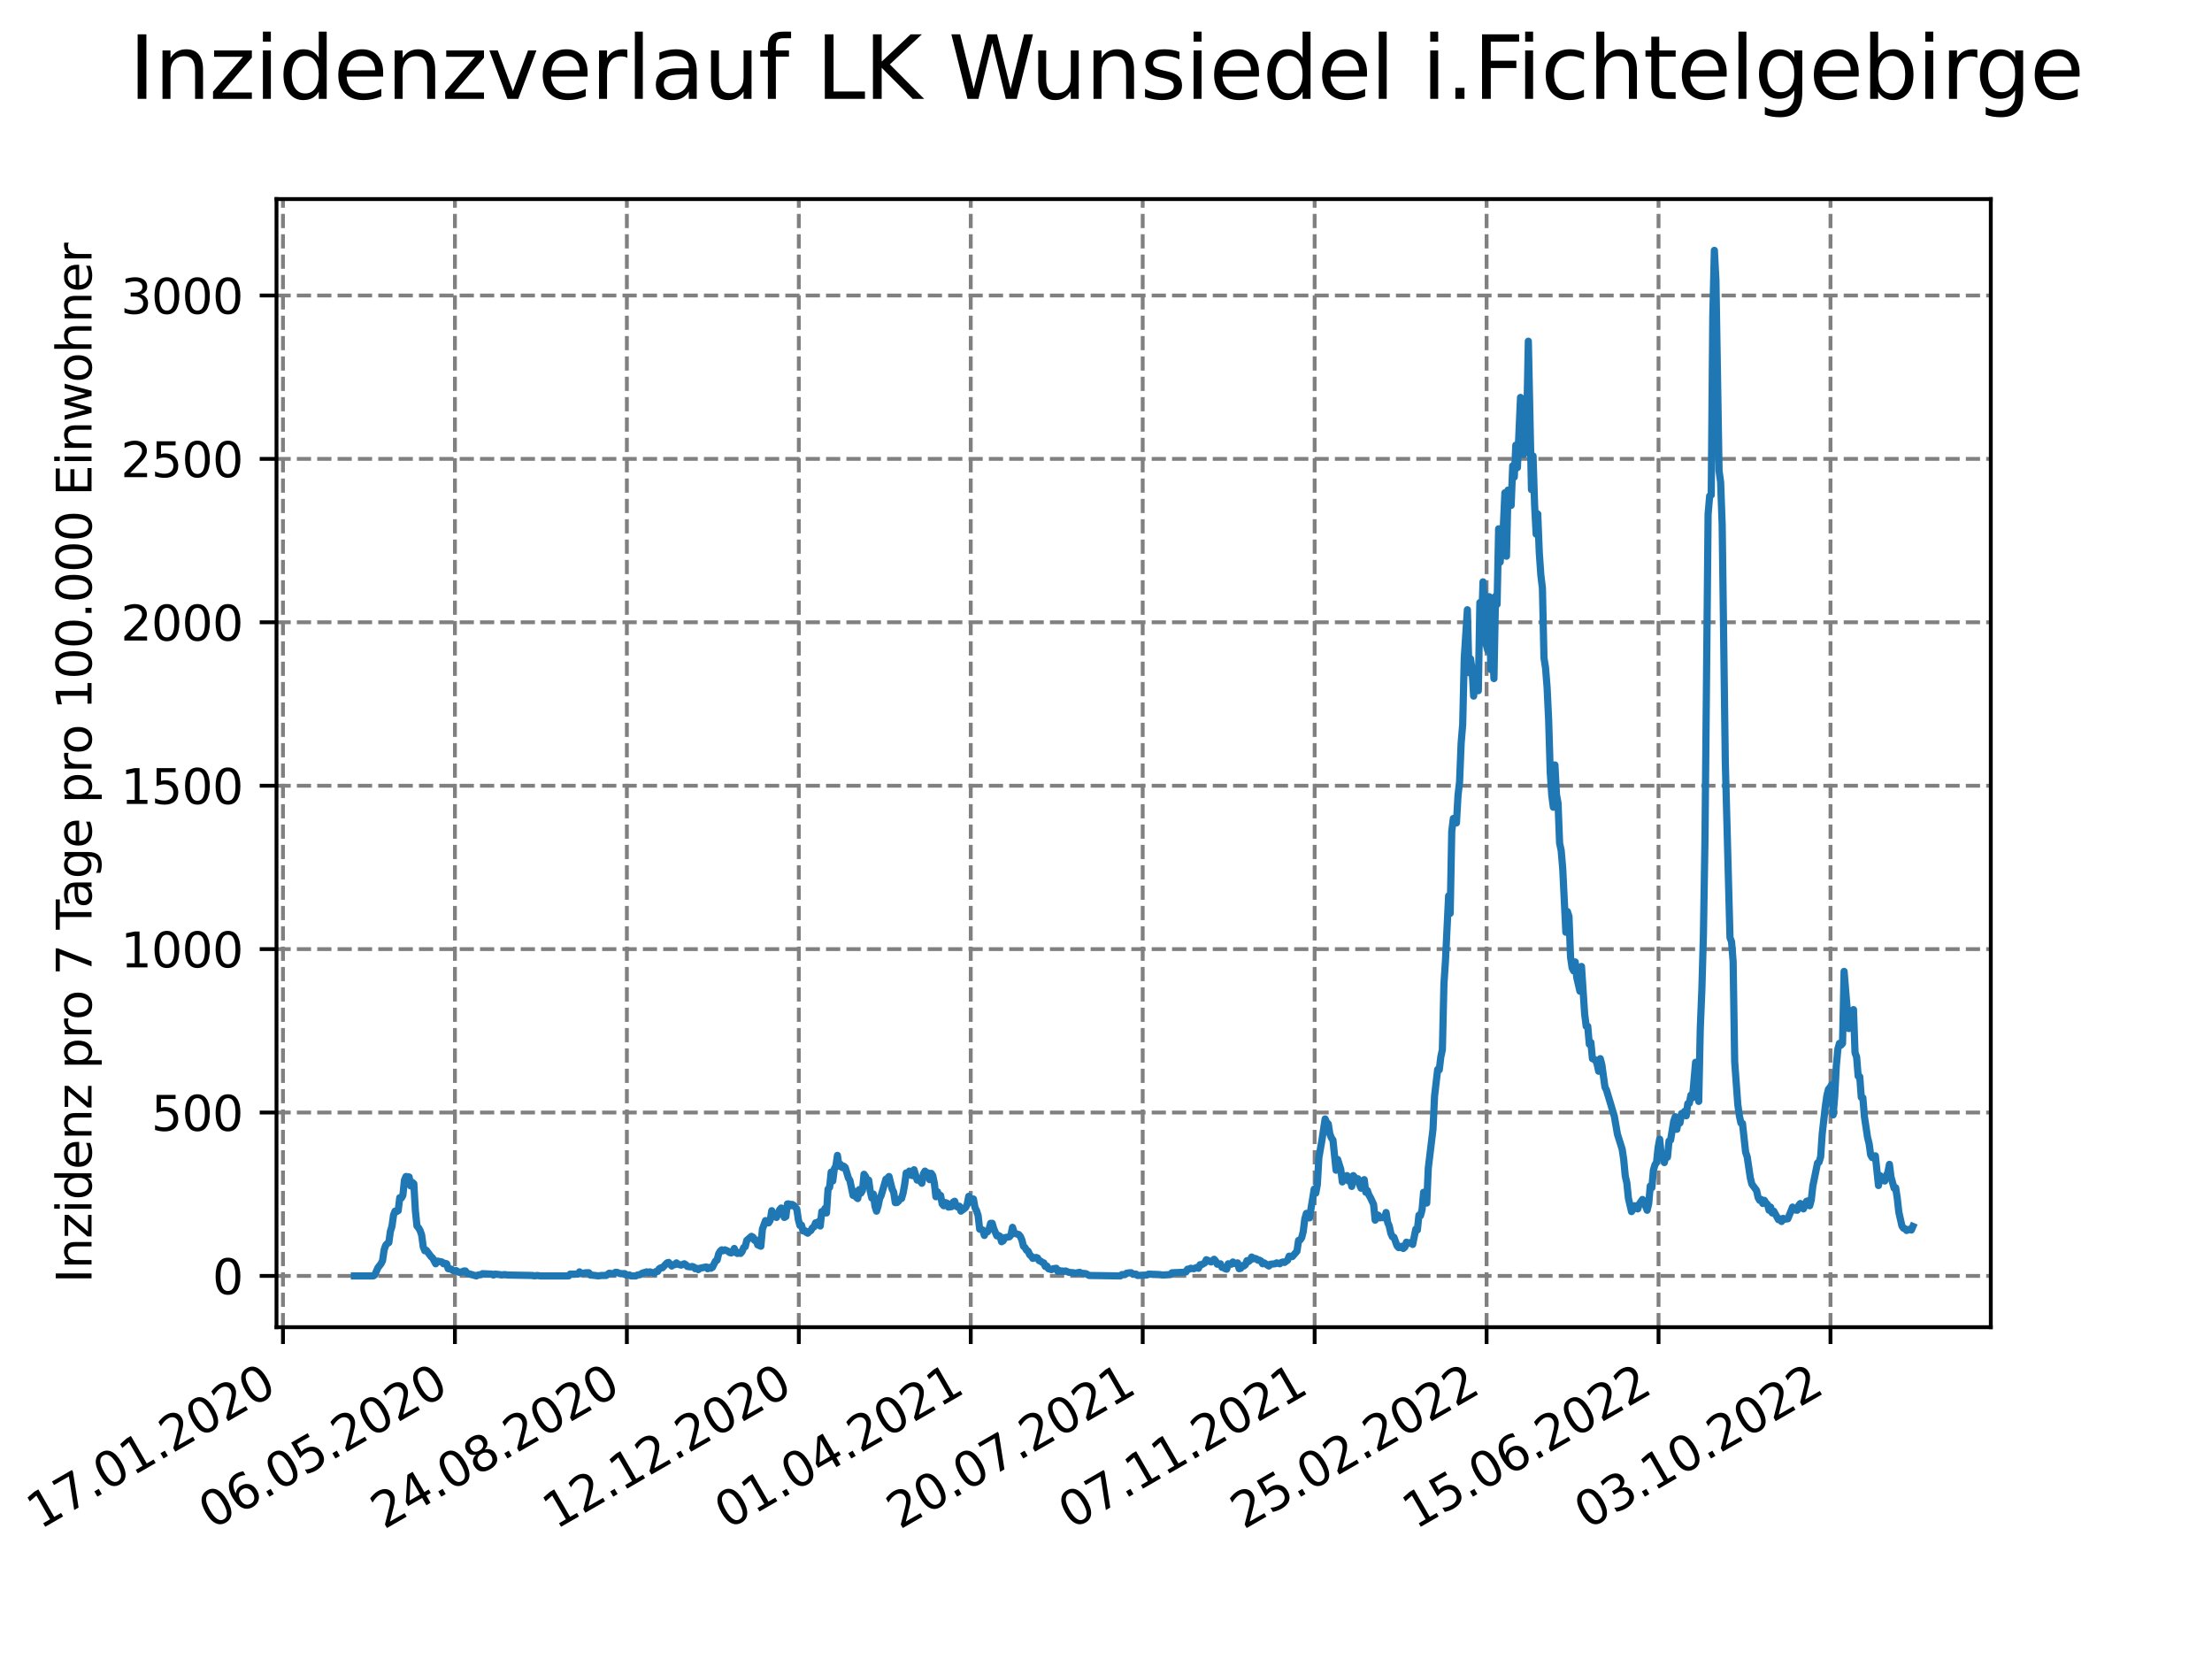 <?xml version="1.0" encoding="utf-8" standalone="no"?>
<!DOCTYPE svg PUBLIC "-//W3C//DTD SVG 1.1//EN"
  "http://www.w3.org/Graphics/SVG/1.1/DTD/svg11.dtd">
<svg xmlns:xlink="http://www.w3.org/1999/xlink" width="460.8pt" height="345.6pt" viewBox="0 0 460.8 345.6" xmlns="http://www.w3.org/2000/svg" version="1.1">
 <defs>
  <style type="text/css">*{stroke-linejoin: round; stroke-linecap: butt}</style>
 </defs>
 <g id="figure_1">
  <g id="patch_1">
   <path d="M 0 345.6 
L 460.8 345.6 
L 460.8 0 
L 0 0 
z
" style="fill: #ffffff"/>
  </g>
  <g id="axes_1">
   <g id="patch_2">
    <path d="M 57.6 276.48 
L 414.72 276.48 
L 414.72 41.472 
L 57.6 41.472 
z
" style="fill: #ffffff"/>
   </g>
   <g id="matplotlib.axis_1">
    <g id="xtick_1">
     <g id="line2d_1">
      <path d="M 58.949 276.48 
L 58.949 41.472 
" clip-path="url(#p3f8649bd7d)" style="fill: none; stroke-dasharray: 2.96,1.28; stroke-dashoffset: 0; stroke: #808080; stroke-width: 0.8"/>
     </g>
     <g id="line2d_2">
      <defs>
       <path id="mce5775a05f" d="M 0 0 
L 0 3.5 
" style="stroke: #000000; stroke-width: 0.8"/>
      </defs>
      <g>
       <use xlink:href="#mce5775a05f" x="58.949" y="276.48" style="stroke: #000000; stroke-width: 0.8"/>
      </g>
     </g>
     <g id="text_1">
      <!-- 17.01.2020 -->
      <g transform="translate(8.323 318.689) rotate(-30) scale(0.1 -0.1)">
       <defs>
        <path id="DejaVuSans-31" d="M 794 531 
L 1825 531 
L 1825 4091 
L 703 3866 
L 703 4441 
L 1819 4666 
L 2450 4666 
L 2450 531 
L 3481 531 
L 3481 0 
L 794 0 
L 794 531 
z
" transform="scale(0.016)"/>
        <path id="DejaVuSans-37" d="M 525 4666 
L 3525 4666 
L 3525 4397 
L 1831 0 
L 1172 0 
L 2766 4134 
L 525 4134 
L 525 4666 
z
" transform="scale(0.016)"/>
        <path id="DejaVuSans-2e" d="M 684 794 
L 1344 794 
L 1344 0 
L 684 0 
L 684 794 
z
" transform="scale(0.016)"/>
        <path id="DejaVuSans-30" d="M 2034 4250 
Q 1547 4250 1301 3770 
Q 1056 3291 1056 2328 
Q 1056 1369 1301 889 
Q 1547 409 2034 409 
Q 2525 409 2770 889 
Q 3016 1369 3016 2328 
Q 3016 3291 2770 3770 
Q 2525 4250 2034 4250 
z
M 2034 4750 
Q 2819 4750 3233 4129 
Q 3647 3509 3647 2328 
Q 3647 1150 3233 529 
Q 2819 -91 2034 -91 
Q 1250 -91 836 529 
Q 422 1150 422 2328 
Q 422 3509 836 4129 
Q 1250 4750 2034 4750 
z
" transform="scale(0.016)"/>
        <path id="DejaVuSans-32" d="M 1228 531 
L 3431 531 
L 3431 0 
L 469 0 
L 469 531 
Q 828 903 1448 1529 
Q 2069 2156 2228 2338 
Q 2531 2678 2651 2914 
Q 2772 3150 2772 3378 
Q 2772 3750 2511 3984 
Q 2250 4219 1831 4219 
Q 1534 4219 1204 4116 
Q 875 4013 500 3803 
L 500 4441 
Q 881 4594 1212 4672 
Q 1544 4750 1819 4750 
Q 2544 4750 2975 4387 
Q 3406 4025 3406 3419 
Q 3406 3131 3298 2873 
Q 3191 2616 2906 2266 
Q 2828 2175 2409 1742 
Q 1991 1309 1228 531 
z
" transform="scale(0.016)"/>
       </defs>
       <use xlink:href="#DejaVuSans-31"/>
       <use xlink:href="#DejaVuSans-37" x="63.623"/>
       <use xlink:href="#DejaVuSans-2e" x="127.246"/>
       <use xlink:href="#DejaVuSans-30" x="159.033"/>
       <use xlink:href="#DejaVuSans-31" x="222.656"/>
       <use xlink:href="#DejaVuSans-2e" x="286.279"/>
       <use xlink:href="#DejaVuSans-32" x="318.066"/>
       <use xlink:href="#DejaVuSans-30" x="381.689"/>
       <use xlink:href="#DejaVuSans-32" x="445.312"/>
       <use xlink:href="#DejaVuSans-30" x="508.936"/>
      </g>
     </g>
    </g>
    <g id="xtick_2">
     <g id="line2d_3">
      <path d="M 94.768 276.48 
L 94.768 41.472 
" clip-path="url(#p3f8649bd7d)" style="fill: none; stroke-dasharray: 2.96,1.28; stroke-dashoffset: 0; stroke: #808080; stroke-width: 0.8"/>
     </g>
     <g id="line2d_4">
      <g>
       <use xlink:href="#mce5775a05f" x="94.768" y="276.48" style="stroke: #000000; stroke-width: 0.8"/>
      </g>
     </g>
     <g id="text_2">
      <!-- 06.05.2020 -->
      <g transform="translate(44.143 318.689) rotate(-30) scale(0.1 -0.1)">
       <defs>
        <path id="DejaVuSans-36" d="M 2113 2584 
Q 1688 2584 1439 2293 
Q 1191 2003 1191 1497 
Q 1191 994 1439 701 
Q 1688 409 2113 409 
Q 2538 409 2786 701 
Q 3034 994 3034 1497 
Q 3034 2003 2786 2293 
Q 2538 2584 2113 2584 
z
M 3366 4563 
L 3366 3988 
Q 3128 4100 2886 4159 
Q 2644 4219 2406 4219 
Q 1781 4219 1451 3797 
Q 1122 3375 1075 2522 
Q 1259 2794 1537 2939 
Q 1816 3084 2150 3084 
Q 2853 3084 3261 2657 
Q 3669 2231 3669 1497 
Q 3669 778 3244 343 
Q 2819 -91 2113 -91 
Q 1303 -91 875 529 
Q 447 1150 447 2328 
Q 447 3434 972 4092 
Q 1497 4750 2381 4750 
Q 2619 4750 2861 4703 
Q 3103 4656 3366 4563 
z
" transform="scale(0.016)"/>
        <path id="DejaVuSans-35" d="M 691 4666 
L 3169 4666 
L 3169 4134 
L 1269 4134 
L 1269 2991 
Q 1406 3038 1543 3061 
Q 1681 3084 1819 3084 
Q 2600 3084 3056 2656 
Q 3513 2228 3513 1497 
Q 3513 744 3044 326 
Q 2575 -91 1722 -91 
Q 1428 -91 1123 -41 
Q 819 9 494 109 
L 494 744 
Q 775 591 1075 516 
Q 1375 441 1709 441 
Q 2250 441 2565 725 
Q 2881 1009 2881 1497 
Q 2881 1984 2565 2268 
Q 2250 2553 1709 2553 
Q 1456 2553 1204 2497 
Q 953 2441 691 2322 
L 691 4666 
z
" transform="scale(0.016)"/>
       </defs>
       <use xlink:href="#DejaVuSans-30"/>
       <use xlink:href="#DejaVuSans-36" x="63.623"/>
       <use xlink:href="#DejaVuSans-2e" x="127.246"/>
       <use xlink:href="#DejaVuSans-30" x="159.033"/>
       <use xlink:href="#DejaVuSans-35" x="222.656"/>
       <use xlink:href="#DejaVuSans-2e" x="286.279"/>
       <use xlink:href="#DejaVuSans-32" x="318.066"/>
       <use xlink:href="#DejaVuSans-30" x="381.689"/>
       <use xlink:href="#DejaVuSans-32" x="445.312"/>
       <use xlink:href="#DejaVuSans-30" x="508.936"/>
      </g>
     </g>
    </g>
    <g id="xtick_3">
     <g id="line2d_5">
      <path d="M 130.588 276.48 
L 130.588 41.472 
" clip-path="url(#p3f8649bd7d)" style="fill: none; stroke-dasharray: 2.96,1.28; stroke-dashoffset: 0; stroke: #808080; stroke-width: 0.8"/>
     </g>
     <g id="line2d_6">
      <g>
       <use xlink:href="#mce5775a05f" x="130.588" y="276.48" style="stroke: #000000; stroke-width: 0.8"/>
      </g>
     </g>
     <g id="text_3">
      <!-- 24.08.2020 -->
      <g transform="translate(79.962 318.689) rotate(-30) scale(0.1 -0.1)">
       <defs>
        <path id="DejaVuSans-34" d="M 2419 4116 
L 825 1625 
L 2419 1625 
L 2419 4116 
z
M 2253 4666 
L 3047 4666 
L 3047 1625 
L 3713 1625 
L 3713 1100 
L 3047 1100 
L 3047 0 
L 2419 0 
L 2419 1100 
L 313 1100 
L 313 1709 
L 2253 4666 
z
" transform="scale(0.016)"/>
        <path id="DejaVuSans-38" d="M 2034 2216 
Q 1584 2216 1326 1975 
Q 1069 1734 1069 1313 
Q 1069 891 1326 650 
Q 1584 409 2034 409 
Q 2484 409 2743 651 
Q 3003 894 3003 1313 
Q 3003 1734 2745 1975 
Q 2488 2216 2034 2216 
z
M 1403 2484 
Q 997 2584 770 2862 
Q 544 3141 544 3541 
Q 544 4100 942 4425 
Q 1341 4750 2034 4750 
Q 2731 4750 3128 4425 
Q 3525 4100 3525 3541 
Q 3525 3141 3298 2862 
Q 3072 2584 2669 2484 
Q 3125 2378 3379 2068 
Q 3634 1759 3634 1313 
Q 3634 634 3220 271 
Q 2806 -91 2034 -91 
Q 1263 -91 848 271 
Q 434 634 434 1313 
Q 434 1759 690 2068 
Q 947 2378 1403 2484 
z
M 1172 3481 
Q 1172 3119 1398 2916 
Q 1625 2713 2034 2713 
Q 2441 2713 2670 2916 
Q 2900 3119 2900 3481 
Q 2900 3844 2670 4047 
Q 2441 4250 2034 4250 
Q 1625 4250 1398 4047 
Q 1172 3844 1172 3481 
z
" transform="scale(0.016)"/>
       </defs>
       <use xlink:href="#DejaVuSans-32"/>
       <use xlink:href="#DejaVuSans-34" x="63.623"/>
       <use xlink:href="#DejaVuSans-2e" x="127.246"/>
       <use xlink:href="#DejaVuSans-30" x="159.033"/>
       <use xlink:href="#DejaVuSans-38" x="222.656"/>
       <use xlink:href="#DejaVuSans-2e" x="286.279"/>
       <use xlink:href="#DejaVuSans-32" x="318.066"/>
       <use xlink:href="#DejaVuSans-30" x="381.689"/>
       <use xlink:href="#DejaVuSans-32" x="445.312"/>
       <use xlink:href="#DejaVuSans-30" x="508.936"/>
      </g>
     </g>
    </g>
    <g id="xtick_4">
     <g id="line2d_7">
      <path d="M 166.407 276.48 
L 166.407 41.472 
" clip-path="url(#p3f8649bd7d)" style="fill: none; stroke-dasharray: 2.96,1.28; stroke-dashoffset: 0; stroke: #808080; stroke-width: 0.8"/>
     </g>
     <g id="line2d_8">
      <g>
       <use xlink:href="#mce5775a05f" x="166.407" y="276.48" style="stroke: #000000; stroke-width: 0.8"/>
      </g>
     </g>
     <g id="text_4">
      <!-- 12.12.2020 -->
      <g transform="translate(115.782 318.689) rotate(-30) scale(0.1 -0.1)">
       <use xlink:href="#DejaVuSans-31"/>
       <use xlink:href="#DejaVuSans-32" x="63.623"/>
       <use xlink:href="#DejaVuSans-2e" x="127.246"/>
       <use xlink:href="#DejaVuSans-31" x="159.033"/>
       <use xlink:href="#DejaVuSans-32" x="222.656"/>
       <use xlink:href="#DejaVuSans-2e" x="286.279"/>
       <use xlink:href="#DejaVuSans-32" x="318.066"/>
       <use xlink:href="#DejaVuSans-30" x="381.689"/>
       <use xlink:href="#DejaVuSans-32" x="445.312"/>
       <use xlink:href="#DejaVuSans-30" x="508.936"/>
      </g>
     </g>
    </g>
    <g id="xtick_5">
     <g id="line2d_9">
      <path d="M 202.226 276.48 
L 202.226 41.472 
" clip-path="url(#p3f8649bd7d)" style="fill: none; stroke-dasharray: 2.96,1.28; stroke-dashoffset: 0; stroke: #808080; stroke-width: 0.8"/>
     </g>
     <g id="line2d_10">
      <g>
       <use xlink:href="#mce5775a05f" x="202.226" y="276.48" style="stroke: #000000; stroke-width: 0.8"/>
      </g>
     </g>
     <g id="text_5">
      <!-- 01.04.2021 -->
      <g transform="translate(151.601 318.689) rotate(-30) scale(0.1 -0.1)">
       <use xlink:href="#DejaVuSans-30"/>
       <use xlink:href="#DejaVuSans-31" x="63.623"/>
       <use xlink:href="#DejaVuSans-2e" x="127.246"/>
       <use xlink:href="#DejaVuSans-30" x="159.033"/>
       <use xlink:href="#DejaVuSans-34" x="222.656"/>
       <use xlink:href="#DejaVuSans-2e" x="286.279"/>
       <use xlink:href="#DejaVuSans-32" x="318.066"/>
       <use xlink:href="#DejaVuSans-30" x="381.689"/>
       <use xlink:href="#DejaVuSans-32" x="445.312"/>
       <use xlink:href="#DejaVuSans-31" x="508.936"/>
      </g>
     </g>
    </g>
    <g id="xtick_6">
     <g id="line2d_11">
      <path d="M 238.046 276.48 
L 238.046 41.472 
" clip-path="url(#p3f8649bd7d)" style="fill: none; stroke-dasharray: 2.96,1.28; stroke-dashoffset: 0; stroke: #808080; stroke-width: 0.8"/>
     </g>
     <g id="line2d_12">
      <g>
       <use xlink:href="#mce5775a05f" x="238.046" y="276.48" style="stroke: #000000; stroke-width: 0.8"/>
      </g>
     </g>
     <g id="text_6">
      <!-- 20.07.2021 -->
      <g transform="translate(187.421 318.689) rotate(-30) scale(0.1 -0.1)">
       <use xlink:href="#DejaVuSans-32"/>
       <use xlink:href="#DejaVuSans-30" x="63.623"/>
       <use xlink:href="#DejaVuSans-2e" x="127.246"/>
       <use xlink:href="#DejaVuSans-30" x="159.033"/>
       <use xlink:href="#DejaVuSans-37" x="222.656"/>
       <use xlink:href="#DejaVuSans-2e" x="286.279"/>
       <use xlink:href="#DejaVuSans-32" x="318.066"/>
       <use xlink:href="#DejaVuSans-30" x="381.689"/>
       <use xlink:href="#DejaVuSans-32" x="445.312"/>
       <use xlink:href="#DejaVuSans-31" x="508.936"/>
      </g>
     </g>
    </g>
    <g id="xtick_7">
     <g id="line2d_13">
      <path d="M 273.865 276.48 
L 273.865 41.472 
" clip-path="url(#p3f8649bd7d)" style="fill: none; stroke-dasharray: 2.96,1.28; stroke-dashoffset: 0; stroke: #808080; stroke-width: 0.8"/>
     </g>
     <g id="line2d_14">
      <g>
       <use xlink:href="#mce5775a05f" x="273.865" y="276.48" style="stroke: #000000; stroke-width: 0.8"/>
      </g>
     </g>
     <g id="text_7">
      <!-- 07.11.2021 -->
      <g transform="translate(223.24 318.689) rotate(-30) scale(0.1 -0.1)">
       <use xlink:href="#DejaVuSans-30"/>
       <use xlink:href="#DejaVuSans-37" x="63.623"/>
       <use xlink:href="#DejaVuSans-2e" x="127.246"/>
       <use xlink:href="#DejaVuSans-31" x="159.033"/>
       <use xlink:href="#DejaVuSans-31" x="222.656"/>
       <use xlink:href="#DejaVuSans-2e" x="286.279"/>
       <use xlink:href="#DejaVuSans-32" x="318.066"/>
       <use xlink:href="#DejaVuSans-30" x="381.689"/>
       <use xlink:href="#DejaVuSans-32" x="445.312"/>
       <use xlink:href="#DejaVuSans-31" x="508.936"/>
      </g>
     </g>
    </g>
    <g id="xtick_8">
     <g id="line2d_15">
      <path d="M 309.685 276.48 
L 309.685 41.472 
" clip-path="url(#p3f8649bd7d)" style="fill: none; stroke-dasharray: 2.96,1.28; stroke-dashoffset: 0; stroke: #808080; stroke-width: 0.8"/>
     </g>
     <g id="line2d_16">
      <g>
       <use xlink:href="#mce5775a05f" x="309.685" y="276.48" style="stroke: #000000; stroke-width: 0.8"/>
      </g>
     </g>
     <g id="text_8">
      <!-- 25.02.2022 -->
      <g transform="translate(259.06 318.689) rotate(-30) scale(0.1 -0.1)">
       <use xlink:href="#DejaVuSans-32"/>
       <use xlink:href="#DejaVuSans-35" x="63.623"/>
       <use xlink:href="#DejaVuSans-2e" x="127.246"/>
       <use xlink:href="#DejaVuSans-30" x="159.033"/>
       <use xlink:href="#DejaVuSans-32" x="222.656"/>
       <use xlink:href="#DejaVuSans-2e" x="286.279"/>
       <use xlink:href="#DejaVuSans-32" x="318.066"/>
       <use xlink:href="#DejaVuSans-30" x="381.689"/>
       <use xlink:href="#DejaVuSans-32" x="445.312"/>
       <use xlink:href="#DejaVuSans-32" x="508.936"/>
      </g>
     </g>
    </g>
    <g id="xtick_9">
     <g id="line2d_17">
      <path d="M 345.504 276.48 
L 345.504 41.472 
" clip-path="url(#p3f8649bd7d)" style="fill: none; stroke-dasharray: 2.96,1.28; stroke-dashoffset: 0; stroke: #808080; stroke-width: 0.8"/>
     </g>
     <g id="line2d_18">
      <g>
       <use xlink:href="#mce5775a05f" x="345.504" y="276.48" style="stroke: #000000; stroke-width: 0.8"/>
      </g>
     </g>
     <g id="text_9">
      <!-- 15.06.2022 -->
      <g transform="translate(294.879 318.689) rotate(-30) scale(0.1 -0.1)">
       <use xlink:href="#DejaVuSans-31"/>
       <use xlink:href="#DejaVuSans-35" x="63.623"/>
       <use xlink:href="#DejaVuSans-2e" x="127.246"/>
       <use xlink:href="#DejaVuSans-30" x="159.033"/>
       <use xlink:href="#DejaVuSans-36" x="222.656"/>
       <use xlink:href="#DejaVuSans-2e" x="286.279"/>
       <use xlink:href="#DejaVuSans-32" x="318.066"/>
       <use xlink:href="#DejaVuSans-30" x="381.689"/>
       <use xlink:href="#DejaVuSans-32" x="445.312"/>
       <use xlink:href="#DejaVuSans-32" x="508.936"/>
      </g>
     </g>
    </g>
    <g id="xtick_10">
     <g id="line2d_19">
      <path d="M 381.324 276.48 
L 381.324 41.472 
" clip-path="url(#p3f8649bd7d)" style="fill: none; stroke-dasharray: 2.96,1.28; stroke-dashoffset: 0; stroke: #808080; stroke-width: 0.8"/>
     </g>
     <g id="line2d_20">
      <g>
       <use xlink:href="#mce5775a05f" x="381.324" y="276.48" style="stroke: #000000; stroke-width: 0.8"/>
      </g>
     </g>
     <g id="text_10">
      <!-- 03.10.2022 -->
      <g transform="translate(330.699 318.689) rotate(-30) scale(0.1 -0.1)">
       <defs>
        <path id="DejaVuSans-33" d="M 2597 2516 
Q 3050 2419 3304 2112 
Q 3559 1806 3559 1356 
Q 3559 666 3084 287 
Q 2609 -91 1734 -91 
Q 1441 -91 1130 -33 
Q 819 25 488 141 
L 488 750 
Q 750 597 1062 519 
Q 1375 441 1716 441 
Q 2309 441 2620 675 
Q 2931 909 2931 1356 
Q 2931 1769 2642 2001 
Q 2353 2234 1838 2234 
L 1294 2234 
L 1294 2753 
L 1863 2753 
Q 2328 2753 2575 2939 
Q 2822 3125 2822 3475 
Q 2822 3834 2567 4026 
Q 2313 4219 1838 4219 
Q 1578 4219 1281 4162 
Q 984 4106 628 3988 
L 628 4550 
Q 988 4650 1302 4700 
Q 1616 4750 1894 4750 
Q 2613 4750 3031 4423 
Q 3450 4097 3450 3541 
Q 3450 3153 3228 2886 
Q 3006 2619 2597 2516 
z
" transform="scale(0.016)"/>
       </defs>
       <use xlink:href="#DejaVuSans-30"/>
       <use xlink:href="#DejaVuSans-33" x="63.623"/>
       <use xlink:href="#DejaVuSans-2e" x="127.246"/>
       <use xlink:href="#DejaVuSans-31" x="159.033"/>
       <use xlink:href="#DejaVuSans-30" x="222.656"/>
       <use xlink:href="#DejaVuSans-2e" x="286.279"/>
       <use xlink:href="#DejaVuSans-32" x="318.066"/>
       <use xlink:href="#DejaVuSans-30" x="381.689"/>
       <use xlink:href="#DejaVuSans-32" x="445.312"/>
       <use xlink:href="#DejaVuSans-32" x="508.936"/>
      </g>
     </g>
    </g>
   </g>
   <g id="matplotlib.axis_2">
    <g id="ytick_1">
     <g id="line2d_21">
      <path d="M 57.6 265.798 
L 414.72 265.798 
" clip-path="url(#p3f8649bd7d)" style="fill: none; stroke-dasharray: 2.96,1.28; stroke-dashoffset: 0; stroke: #808080; stroke-width: 0.8"/>
     </g>
     <g id="line2d_22">
      <defs>
       <path id="m41c6b252a5" d="M 0 0 
L -3.5 0 
" style="stroke: #000000; stroke-width: 0.8"/>
      </defs>
      <g>
       <use xlink:href="#m41c6b252a5" x="57.6" y="265.798" style="stroke: #000000; stroke-width: 0.8"/>
      </g>
     </g>
     <g id="text_11">
      <!-- 0 -->
      <g transform="translate(44.237 269.597) scale(0.1 -0.1)">
       <use xlink:href="#DejaVuSans-30"/>
      </g>
     </g>
    </g>
    <g id="ytick_2">
     <g id="line2d_23">
      <path d="M 57.6 231.758 
L 414.72 231.758 
" clip-path="url(#p3f8649bd7d)" style="fill: none; stroke-dasharray: 2.96,1.28; stroke-dashoffset: 0; stroke: #808080; stroke-width: 0.8"/>
     </g>
     <g id="line2d_24">
      <g>
       <use xlink:href="#m41c6b252a5" x="57.6" y="231.758" style="stroke: #000000; stroke-width: 0.8"/>
      </g>
     </g>
     <g id="text_12">
      <!-- 500 -->
      <g transform="translate(31.512 235.557) scale(0.1 -0.1)">
       <use xlink:href="#DejaVuSans-35"/>
       <use xlink:href="#DejaVuSans-30" x="63.623"/>
       <use xlink:href="#DejaVuSans-30" x="127.246"/>
      </g>
     </g>
    </g>
    <g id="ytick_3">
     <g id="line2d_25">
      <path d="M 57.6 197.718 
L 414.72 197.718 
" clip-path="url(#p3f8649bd7d)" style="fill: none; stroke-dasharray: 2.96,1.28; stroke-dashoffset: 0; stroke: #808080; stroke-width: 0.8"/>
     </g>
     <g id="line2d_26">
      <g>
       <use xlink:href="#m41c6b252a5" x="57.6" y="197.718" style="stroke: #000000; stroke-width: 0.8"/>
      </g>
     </g>
     <g id="text_13">
      <!-- 1000 -->
      <g transform="translate(25.15 201.517) scale(0.1 -0.1)">
       <use xlink:href="#DejaVuSans-31"/>
       <use xlink:href="#DejaVuSans-30" x="63.623"/>
       <use xlink:href="#DejaVuSans-30" x="127.246"/>
       <use xlink:href="#DejaVuSans-30" x="190.869"/>
      </g>
     </g>
    </g>
    <g id="ytick_4">
     <g id="line2d_27">
      <path d="M 57.6 163.678 
L 414.72 163.678 
" clip-path="url(#p3f8649bd7d)" style="fill: none; stroke-dasharray: 2.96,1.28; stroke-dashoffset: 0; stroke: #808080; stroke-width: 0.8"/>
     </g>
     <g id="line2d_28">
      <g>
       <use xlink:href="#m41c6b252a5" x="57.6" y="163.678" style="stroke: #000000; stroke-width: 0.8"/>
      </g>
     </g>
     <g id="text_14">
      <!-- 1500 -->
      <g transform="translate(25.15 167.477) scale(0.1 -0.1)">
       <use xlink:href="#DejaVuSans-31"/>
       <use xlink:href="#DejaVuSans-35" x="63.623"/>
       <use xlink:href="#DejaVuSans-30" x="127.246"/>
       <use xlink:href="#DejaVuSans-30" x="190.869"/>
      </g>
     </g>
    </g>
    <g id="ytick_5">
     <g id="line2d_29">
      <path d="M 57.6 129.637 
L 414.72 129.637 
" clip-path="url(#p3f8649bd7d)" style="fill: none; stroke-dasharray: 2.96,1.28; stroke-dashoffset: 0; stroke: #808080; stroke-width: 0.8"/>
     </g>
     <g id="line2d_30">
      <g>
       <use xlink:href="#m41c6b252a5" x="57.6" y="129.637" style="stroke: #000000; stroke-width: 0.8"/>
      </g>
     </g>
     <g id="text_15">
      <!-- 2000 -->
      <g transform="translate(25.15 133.437) scale(0.1 -0.1)">
       <use xlink:href="#DejaVuSans-32"/>
       <use xlink:href="#DejaVuSans-30" x="63.623"/>
       <use xlink:href="#DejaVuSans-30" x="127.246"/>
       <use xlink:href="#DejaVuSans-30" x="190.869"/>
      </g>
     </g>
    </g>
    <g id="ytick_6">
     <g id="line2d_31">
      <path d="M 57.6 95.597 
L 414.72 95.597 
" clip-path="url(#p3f8649bd7d)" style="fill: none; stroke-dasharray: 2.96,1.28; stroke-dashoffset: 0; stroke: #808080; stroke-width: 0.8"/>
     </g>
     <g id="line2d_32">
      <g>
       <use xlink:href="#m41c6b252a5" x="57.6" y="95.597" style="stroke: #000000; stroke-width: 0.8"/>
      </g>
     </g>
     <g id="text_16">
      <!-- 2500 -->
      <g transform="translate(25.15 99.397) scale(0.1 -0.1)">
       <use xlink:href="#DejaVuSans-32"/>
       <use xlink:href="#DejaVuSans-35" x="63.623"/>
       <use xlink:href="#DejaVuSans-30" x="127.246"/>
       <use xlink:href="#DejaVuSans-30" x="190.869"/>
      </g>
     </g>
    </g>
    <g id="ytick_7">
     <g id="line2d_33">
      <path d="M 57.6 61.557 
L 414.72 61.557 
" clip-path="url(#p3f8649bd7d)" style="fill: none; stroke-dasharray: 2.96,1.28; stroke-dashoffset: 0; stroke: #808080; stroke-width: 0.8"/>
     </g>
     <g id="line2d_34">
      <g>
       <use xlink:href="#m41c6b252a5" x="57.6" y="61.557" style="stroke: #000000; stroke-width: 0.8"/>
      </g>
     </g>
     <g id="text_17">
      <!-- 3000 -->
      <g transform="translate(25.15 65.357) scale(0.1 -0.1)">
       <use xlink:href="#DejaVuSans-33"/>
       <use xlink:href="#DejaVuSans-30" x="63.623"/>
       <use xlink:href="#DejaVuSans-30" x="127.246"/>
       <use xlink:href="#DejaVuSans-30" x="190.869"/>
      </g>
     </g>
    </g>
    <g id="text_18">
     <!-- Inzidenz pro 7 Tage pro 100.000 Einwohner -->
     <g transform="translate(19.07 267.301) rotate(-90) scale(0.1 -0.1)">
      <defs>
       <path id="DejaVuSans-49" d="M 628 4666 
L 1259 4666 
L 1259 0 
L 628 0 
L 628 4666 
z
" transform="scale(0.016)"/>
       <path id="DejaVuSans-6e" d="M 3513 2113 
L 3513 0 
L 2938 0 
L 2938 2094 
Q 2938 2591 2744 2837 
Q 2550 3084 2163 3084 
Q 1697 3084 1428 2787 
Q 1159 2491 1159 1978 
L 1159 0 
L 581 0 
L 581 3500 
L 1159 3500 
L 1159 2956 
Q 1366 3272 1645 3428 
Q 1925 3584 2291 3584 
Q 2894 3584 3203 3211 
Q 3513 2838 3513 2113 
z
" transform="scale(0.016)"/>
       <path id="DejaVuSans-7a" d="M 353 3500 
L 3084 3500 
L 3084 2975 
L 922 459 
L 3084 459 
L 3084 0 
L 275 0 
L 275 525 
L 2438 3041 
L 353 3041 
L 353 3500 
z
" transform="scale(0.016)"/>
       <path id="DejaVuSans-69" d="M 603 3500 
L 1178 3500 
L 1178 0 
L 603 0 
L 603 3500 
z
M 603 4863 
L 1178 4863 
L 1178 4134 
L 603 4134 
L 603 4863 
z
" transform="scale(0.016)"/>
       <path id="DejaVuSans-64" d="M 2906 2969 
L 2906 4863 
L 3481 4863 
L 3481 0 
L 2906 0 
L 2906 525 
Q 2725 213 2448 61 
Q 2172 -91 1784 -91 
Q 1150 -91 751 415 
Q 353 922 353 1747 
Q 353 2572 751 3078 
Q 1150 3584 1784 3584 
Q 2172 3584 2448 3432 
Q 2725 3281 2906 2969 
z
M 947 1747 
Q 947 1113 1208 752 
Q 1469 391 1925 391 
Q 2381 391 2643 752 
Q 2906 1113 2906 1747 
Q 2906 2381 2643 2742 
Q 2381 3103 1925 3103 
Q 1469 3103 1208 2742 
Q 947 2381 947 1747 
z
" transform="scale(0.016)"/>
       <path id="DejaVuSans-65" d="M 3597 1894 
L 3597 1613 
L 953 1613 
Q 991 1019 1311 708 
Q 1631 397 2203 397 
Q 2534 397 2845 478 
Q 3156 559 3463 722 
L 3463 178 
Q 3153 47 2828 -22 
Q 2503 -91 2169 -91 
Q 1331 -91 842 396 
Q 353 884 353 1716 
Q 353 2575 817 3079 
Q 1281 3584 2069 3584 
Q 2775 3584 3186 3129 
Q 3597 2675 3597 1894 
z
M 3022 2063 
Q 3016 2534 2758 2815 
Q 2500 3097 2075 3097 
Q 1594 3097 1305 2825 
Q 1016 2553 972 2059 
L 3022 2063 
z
" transform="scale(0.016)"/>
       <path id="DejaVuSans-20" transform="scale(0.016)"/>
       <path id="DejaVuSans-70" d="M 1159 525 
L 1159 -1331 
L 581 -1331 
L 581 3500 
L 1159 3500 
L 1159 2969 
Q 1341 3281 1617 3432 
Q 1894 3584 2278 3584 
Q 2916 3584 3314 3078 
Q 3713 2572 3713 1747 
Q 3713 922 3314 415 
Q 2916 -91 2278 -91 
Q 1894 -91 1617 61 
Q 1341 213 1159 525 
z
M 3116 1747 
Q 3116 2381 2855 2742 
Q 2594 3103 2138 3103 
Q 1681 3103 1420 2742 
Q 1159 2381 1159 1747 
Q 1159 1113 1420 752 
Q 1681 391 2138 391 
Q 2594 391 2855 752 
Q 3116 1113 3116 1747 
z
" transform="scale(0.016)"/>
       <path id="DejaVuSans-72" d="M 2631 2963 
Q 2534 3019 2420 3045 
Q 2306 3072 2169 3072 
Q 1681 3072 1420 2755 
Q 1159 2438 1159 1844 
L 1159 0 
L 581 0 
L 581 3500 
L 1159 3500 
L 1159 2956 
Q 1341 3275 1631 3429 
Q 1922 3584 2338 3584 
Q 2397 3584 2469 3576 
Q 2541 3569 2628 3553 
L 2631 2963 
z
" transform="scale(0.016)"/>
       <path id="DejaVuSans-6f" d="M 1959 3097 
Q 1497 3097 1228 2736 
Q 959 2375 959 1747 
Q 959 1119 1226 758 
Q 1494 397 1959 397 
Q 2419 397 2687 759 
Q 2956 1122 2956 1747 
Q 2956 2369 2687 2733 
Q 2419 3097 1959 3097 
z
M 1959 3584 
Q 2709 3584 3137 3096 
Q 3566 2609 3566 1747 
Q 3566 888 3137 398 
Q 2709 -91 1959 -91 
Q 1206 -91 779 398 
Q 353 888 353 1747 
Q 353 2609 779 3096 
Q 1206 3584 1959 3584 
z
" transform="scale(0.016)"/>
       <path id="DejaVuSans-54" d="M -19 4666 
L 3928 4666 
L 3928 4134 
L 2272 4134 
L 2272 0 
L 1638 0 
L 1638 4134 
L -19 4134 
L -19 4666 
z
" transform="scale(0.016)"/>
       <path id="DejaVuSans-61" d="M 2194 1759 
Q 1497 1759 1228 1600 
Q 959 1441 959 1056 
Q 959 750 1161 570 
Q 1363 391 1709 391 
Q 2188 391 2477 730 
Q 2766 1069 2766 1631 
L 2766 1759 
L 2194 1759 
z
M 3341 1997 
L 3341 0 
L 2766 0 
L 2766 531 
Q 2569 213 2275 61 
Q 1981 -91 1556 -91 
Q 1019 -91 701 211 
Q 384 513 384 1019 
Q 384 1609 779 1909 
Q 1175 2209 1959 2209 
L 2766 2209 
L 2766 2266 
Q 2766 2663 2505 2880 
Q 2244 3097 1772 3097 
Q 1472 3097 1187 3025 
Q 903 2953 641 2809 
L 641 3341 
Q 956 3463 1253 3523 
Q 1550 3584 1831 3584 
Q 2591 3584 2966 3190 
Q 3341 2797 3341 1997 
z
" transform="scale(0.016)"/>
       <path id="DejaVuSans-67" d="M 2906 1791 
Q 2906 2416 2648 2759 
Q 2391 3103 1925 3103 
Q 1463 3103 1205 2759 
Q 947 2416 947 1791 
Q 947 1169 1205 825 
Q 1463 481 1925 481 
Q 2391 481 2648 825 
Q 2906 1169 2906 1791 
z
M 3481 434 
Q 3481 -459 3084 -895 
Q 2688 -1331 1869 -1331 
Q 1566 -1331 1297 -1286 
Q 1028 -1241 775 -1147 
L 775 -588 
Q 1028 -725 1275 -790 
Q 1522 -856 1778 -856 
Q 2344 -856 2625 -561 
Q 2906 -266 2906 331 
L 2906 616 
Q 2728 306 2450 153 
Q 2172 0 1784 0 
Q 1141 0 747 490 
Q 353 981 353 1791 
Q 353 2603 747 3093 
Q 1141 3584 1784 3584 
Q 2172 3584 2450 3431 
Q 2728 3278 2906 2969 
L 2906 3500 
L 3481 3500 
L 3481 434 
z
" transform="scale(0.016)"/>
       <path id="DejaVuSans-45" d="M 628 4666 
L 3578 4666 
L 3578 4134 
L 1259 4134 
L 1259 2753 
L 3481 2753 
L 3481 2222 
L 1259 2222 
L 1259 531 
L 3634 531 
L 3634 0 
L 628 0 
L 628 4666 
z
" transform="scale(0.016)"/>
       <path id="DejaVuSans-77" d="M 269 3500 
L 844 3500 
L 1563 769 
L 2278 3500 
L 2956 3500 
L 3675 769 
L 4391 3500 
L 4966 3500 
L 4050 0 
L 3372 0 
L 2619 2869 
L 1863 0 
L 1184 0 
L 269 3500 
z
" transform="scale(0.016)"/>
       <path id="DejaVuSans-68" d="M 3513 2113 
L 3513 0 
L 2938 0 
L 2938 2094 
Q 2938 2591 2744 2837 
Q 2550 3084 2163 3084 
Q 1697 3084 1428 2787 
Q 1159 2491 1159 1978 
L 1159 0 
L 581 0 
L 581 4863 
L 1159 4863 
L 1159 2956 
Q 1366 3272 1645 3428 
Q 1925 3584 2291 3584 
Q 2894 3584 3203 3211 
Q 3513 2838 3513 2113 
z
" transform="scale(0.016)"/>
      </defs>
      <use xlink:href="#DejaVuSans-49"/>
      <use xlink:href="#DejaVuSans-6e" x="29.492"/>
      <use xlink:href="#DejaVuSans-7a" x="92.871"/>
      <use xlink:href="#DejaVuSans-69" x="145.361"/>
      <use xlink:href="#DejaVuSans-64" x="173.145"/>
      <use xlink:href="#DejaVuSans-65" x="236.621"/>
      <use xlink:href="#DejaVuSans-6e" x="298.145"/>
      <use xlink:href="#DejaVuSans-7a" x="361.523"/>
      <use xlink:href="#DejaVuSans-20" x="414.014"/>
      <use xlink:href="#DejaVuSans-70" x="445.801"/>
      <use xlink:href="#DejaVuSans-72" x="509.277"/>
      <use xlink:href="#DejaVuSans-6f" x="548.141"/>
      <use xlink:href="#DejaVuSans-20" x="609.322"/>
      <use xlink:href="#DejaVuSans-37" x="641.109"/>
      <use xlink:href="#DejaVuSans-20" x="704.732"/>
      <use xlink:href="#DejaVuSans-54" x="736.52"/>
      <use xlink:href="#DejaVuSans-61" x="781.104"/>
      <use xlink:href="#DejaVuSans-67" x="842.383"/>
      <use xlink:href="#DejaVuSans-65" x="905.859"/>
      <use xlink:href="#DejaVuSans-20" x="967.383"/>
      <use xlink:href="#DejaVuSans-70" x="999.17"/>
      <use xlink:href="#DejaVuSans-72" x="1062.646"/>
      <use xlink:href="#DejaVuSans-6f" x="1101.51"/>
      <use xlink:href="#DejaVuSans-20" x="1162.691"/>
      <use xlink:href="#DejaVuSans-31" x="1194.479"/>
      <use xlink:href="#DejaVuSans-30" x="1258.102"/>
      <use xlink:href="#DejaVuSans-30" x="1321.725"/>
      <use xlink:href="#DejaVuSans-2e" x="1385.348"/>
      <use xlink:href="#DejaVuSans-30" x="1417.135"/>
      <use xlink:href="#DejaVuSans-30" x="1480.758"/>
      <use xlink:href="#DejaVuSans-30" x="1544.381"/>
      <use xlink:href="#DejaVuSans-20" x="1608.004"/>
      <use xlink:href="#DejaVuSans-45" x="1639.791"/>
      <use xlink:href="#DejaVuSans-69" x="1702.975"/>
      <use xlink:href="#DejaVuSans-6e" x="1730.758"/>
      <use xlink:href="#DejaVuSans-77" x="1794.137"/>
      <use xlink:href="#DejaVuSans-6f" x="1875.924"/>
      <use xlink:href="#DejaVuSans-68" x="1937.105"/>
      <use xlink:href="#DejaVuSans-6e" x="2000.484"/>
      <use xlink:href="#DejaVuSans-65" x="2063.863"/>
      <use xlink:href="#DejaVuSans-72" x="2125.387"/>
     </g>
    </g>
   </g>
   <g id="line2d_35">
    <path d="M 73.833 265.798 
L 77.74 265.798 
L 78.066 265.61 
L 78.717 264.111 
L 79.368 263.268 
L 79.694 262.612 
L 80.02 260.363 
L 80.345 259.426 
L 80.671 259.051 
L 80.997 258.864 
L 81.322 256.521 
L 81.648 255.49 
L 81.974 253.148 
L 82.299 252.305 
L 82.625 252.398 
L 82.95 252.211 
L 83.276 249.493 
L 83.602 249.587 
L 83.927 249.025 
L 84.253 245.839 
L 84.579 245.089 
L 85.23 245.183 
L 85.555 247.057 
L 85.881 246.308 
L 86.207 246.589 
L 86.532 252.211 
L 86.858 255.397 
L 87.184 255.772 
L 87.509 256.334 
L 87.835 257.271 
L 88.161 259.707 
L 88.486 260.55 
L 88.812 260.457 
L 89.789 261.769 
L 90.114 262.05 
L 90.766 263.268 
L 91.091 262.706 
L 92.068 262.893 
L 92.394 263.268 
L 92.719 263.174 
L 93.045 263.268 
L 93.371 264.299 
L 94.022 264.392 
L 94.348 264.673 
L 94.673 264.767 
L 94.999 264.673 
L 95.65 265.048 
L 95.976 265.048 
L 96.627 264.767 
L 96.953 264.767 
L 97.278 265.236 
L 99.232 265.798 
L 99.558 265.61 
L 100.209 265.517 
L 100.535 265.329 
L 102.488 265.423 
L 102.814 265.61 
L 103.14 265.423 
L 104.116 265.517 
L 104.442 265.61 
L 105.093 265.517 
L 105.745 265.61 
L 110.955 265.704 
L 111.28 265.798 
L 111.932 265.704 
L 112.583 265.798 
L 118.444 265.798 
L 118.77 265.423 
L 120.398 265.423 
L 120.724 264.954 
L 121.049 265.329 
L 122.026 265.142 
L 122.677 265.142 
L 123.003 265.61 
L 123.98 265.704 
L 124.631 265.798 
L 125.282 265.704 
L 126.259 265.704 
L 126.911 265.236 
L 127.562 265.329 
L 127.888 265.329 
L 128.213 265.048 
L 128.539 265.048 
L 129.19 265.329 
L 130.167 265.329 
L 130.493 265.61 
L 131.144 265.61 
L 131.469 265.798 
L 132.446 265.798 
L 132.772 265.61 
L 133.423 265.517 
L 133.749 265.236 
L 134.726 264.954 
L 135.051 265.142 
L 135.377 264.954 
L 136.354 265.236 
L 136.68 264.861 
L 137.005 264.861 
L 137.331 264.299 
L 137.656 264.111 
L 137.982 264.111 
L 138.959 263.08 
L 139.285 262.987 
L 139.936 263.736 
L 140.262 263.455 
L 140.587 263.455 
L 140.913 263.08 
L 141.238 263.362 
L 141.89 263.549 
L 142.541 263.268 
L 142.867 263.455 
L 143.192 263.83 
L 143.843 263.924 
L 144.169 263.83 
L 144.495 263.924 
L 144.82 264.299 
L 145.146 264.205 
L 145.472 264.486 
L 145.797 264.205 
L 147.1 263.924 
L 147.425 264.299 
L 147.751 264.017 
L 148.077 264.205 
L 148.402 264.017 
L 149.054 262.706 
L 149.379 262.518 
L 149.705 261.206 
L 150.03 260.644 
L 150.356 260.363 
L 150.682 260.55 
L 151.007 260.363 
L 151.659 260.644 
L 151.984 260.925 
L 152.31 261.019 
L 152.636 260.832 
L 152.961 260.082 
L 153.287 260.925 
L 153.612 261.113 
L 153.938 260.925 
L 154.264 261.113 
L 154.589 260.738 
L 154.915 259.895 
L 155.241 259.707 
L 155.566 258.395 
L 156.543 257.552 
L 156.869 257.739 
L 157.194 258.395 
L 157.52 258.302 
L 157.846 259.332 
L 158.497 259.613 
L 158.823 256.053 
L 159.474 254.272 
L 159.799 254.741 
L 160.125 254.741 
L 160.451 254.179 
L 160.776 252.211 
L 161.102 253.148 
L 161.428 252.867 
L 161.753 253.616 
L 162.404 252.023 
L 162.73 251.649 
L 163.056 252.398 
L 163.381 253.616 
L 163.707 253.429 
L 164.033 250.805 
L 164.358 250.805 
L 164.684 251.18 
L 165.01 250.899 
L 165.335 251.086 
L 165.986 251.836 
L 166.312 254.085 
L 166.638 255.303 
L 166.963 255.209 
L 167.289 256.427 
L 167.615 256.334 
L 167.94 256.709 
L 168.266 256.896 
L 168.591 256.521 
L 168.917 256.334 
L 169.243 255.772 
L 169.568 255.584 
L 169.894 254.741 
L 170.22 254.928 
L 170.545 254.46 
L 170.871 255.397 
L 171.197 252.398 
L 171.522 252.773 
L 171.848 251.742 
L 172.173 252.679 
L 172.499 247.713 
L 172.825 247.338 
L 173.15 244.152 
L 173.476 246.026 
L 173.802 243.496 
L 174.127 242.934 
L 174.453 240.685 
L 174.778 242.934 
L 175.104 242.559 
L 175.43 243.215 
L 175.755 242.934 
L 176.081 243.215 
L 176.732 245.37 
L 177.058 245.933 
L 177.709 249.025 
L 178.035 248.182 
L 178.36 249.4 
L 178.686 249.681 
L 179.012 247.807 
L 179.337 248.556 
L 179.663 247.994 
L 179.989 244.621 
L 180.314 245.089 
L 180.64 245.839 
L 180.965 245.839 
L 181.291 248.182 
L 181.617 249.587 
L 181.942 248.744 
L 182.268 251.274 
L 182.594 252.305 
L 182.919 251.274 
L 183.245 249.681 
L 183.571 249.025 
L 184.547 245.652 
L 184.873 245.464 
L 185.199 245.089 
L 185.85 247.713 
L 186.176 248.369 
L 186.501 250.524 
L 186.827 250.524 
L 187.152 250.243 
L 187.478 249.775 
L 187.804 249.681 
L 188.129 248.556 
L 188.455 246.776 
L 188.781 244.34 
L 189.106 244.527 
L 189.432 243.965 
L 189.758 244.808 
L 190.083 244.902 
L 190.409 243.684 
L 191.06 245.839 
L 191.386 245.558 
L 192.037 246.495 
L 192.363 244.527 
L 192.688 243.965 
L 193.014 244.34 
L 193.339 244.34 
L 193.665 245.745 
L 193.991 244.433 
L 194.316 244.902 
L 194.642 246.495 
L 194.968 249.306 
L 195.293 248.275 
L 195.619 249.306 
L 195.945 249.025 
L 196.27 250.805 
L 196.596 251.18 
L 196.921 250.524 
L 197.247 250.618 
L 197.573 251.461 
L 198.224 251.368 
L 198.55 250.43 
L 198.875 250.243 
L 199.201 251.274 
L 199.526 251.461 
L 199.852 251.274 
L 200.178 252.305 
L 201.155 251.555 
L 201.48 250.899 
L 201.806 249.212 
L 202.132 250.43 
L 202.457 249.775 
L 202.783 249.775 
L 203.108 251.555 
L 203.434 252.211 
L 203.76 253.242 
L 204.085 256.053 
L 204.737 256.24 
L 205.062 257.365 
L 205.388 256.521 
L 205.713 256.615 
L 206.039 256.053 
L 206.365 254.835 
L 206.69 254.835 
L 207.016 255.959 
L 207.667 257.458 
L 207.993 257.365 
L 208.319 257.552 
L 208.644 258.676 
L 208.97 258.489 
L 209.295 257.833 
L 210.272 257.646 
L 210.598 257.271 
L 210.924 255.678 
L 211.249 256.709 
L 211.575 256.99 
L 212.226 257.177 
L 212.552 257.552 
L 212.877 258.302 
L 213.203 259.613 
L 213.529 259.895 
L 213.854 260.457 
L 214.18 260.644 
L 214.506 261.394 
L 214.831 261.675 
L 215.157 262.143 
L 215.808 261.956 
L 216.134 262.05 
L 216.459 262.612 
L 216.785 262.706 
L 217.111 262.987 
L 217.436 263.08 
L 217.762 263.83 
L 218.087 263.736 
L 218.413 264.299 
L 219.064 264.486 
L 219.39 264.299 
L 220.041 264.205 
L 220.367 264.861 
L 220.693 264.673 
L 221.018 264.861 
L 221.344 264.767 
L 221.669 264.861 
L 221.995 264.767 
L 222.646 265.048 
L 223.623 265.142 
L 223.949 265.236 
L 224.926 265.048 
L 225.251 265.236 
L 226.228 265.329 
L 226.88 265.704 
L 233.392 265.798 
L 233.718 265.517 
L 234.369 265.517 
L 234.695 265.236 
L 235.346 265.142 
L 235.672 265.142 
L 235.997 265.423 
L 236.648 265.423 
L 236.974 265.704 
L 238.928 265.61 
L 239.253 265.423 
L 241.533 265.517 
L 242.184 265.61 
L 243.812 265.517 
L 244.138 265.142 
L 246.417 265.048 
L 247.069 264.954 
L 247.394 264.392 
L 247.72 264.392 
L 248.046 264.205 
L 248.697 264.299 
L 249.348 264.017 
L 249.674 264.205 
L 249.999 263.455 
L 250.325 263.455 
L 250.976 263.08 
L 251.302 262.424 
L 252.279 262.893 
L 252.93 262.331 
L 253.256 262.706 
L 253.581 263.362 
L 254.233 263.268 
L 254.558 264.017 
L 254.884 264.017 
L 255.209 264.299 
L 255.535 264.392 
L 255.861 263.268 
L 256.512 263.362 
L 256.838 262.893 
L 257.163 263.174 
L 257.489 263.268 
L 257.814 263.08 
L 258.14 264.299 
L 258.466 264.205 
L 258.791 263.643 
L 259.117 263.736 
L 259.443 263.455 
L 259.768 262.612 
L 260.094 262.799 
L 260.42 262.518 
L 260.745 261.862 
L 261.071 262.237 
L 261.396 262.143 
L 261.722 262.237 
L 262.048 262.518 
L 262.373 262.518 
L 262.699 262.706 
L 263.025 263.268 
L 263.35 263.08 
L 264.327 263.736 
L 264.653 263.362 
L 265.63 263.268 
L 265.955 263.08 
L 266.607 263.268 
L 266.932 262.987 
L 267.258 262.893 
L 267.583 262.987 
L 268.235 262.518 
L 268.56 261.675 
L 269.212 261.769 
L 269.863 261.019 
L 270.188 260.644 
L 270.514 258.395 
L 270.84 258.302 
L 271.165 257.833 
L 271.491 256.521 
L 271.817 253.897 
L 272.142 252.773 
L 272.468 253.054 
L 272.794 253.71 
L 273.77 247.713 
L 274.096 248.556 
L 274.422 246.776 
L 274.747 241.154 
L 275.399 237.406 
L 276.05 233.095 
L 276.375 233.845 
L 276.701 234.126 
L 277.027 236.188 
L 277.352 237.031 
L 277.678 237.499 
L 278.329 243.778 
L 278.655 241.529 
L 279.306 243.59 
L 279.632 246.214 
L 279.957 245.37 
L 280.283 245.558 
L 280.609 244.902 
L 280.934 246.026 
L 281.26 245.37 
L 281.586 247.151 
L 281.911 244.902 
L 282.237 245.277 
L 282.562 246.12 
L 282.888 245.558 
L 283.214 246.776 
L 283.539 247.526 
L 284.191 245.745 
L 284.516 248.369 
L 284.842 247.994 
L 285.168 248.931 
L 285.493 249.493 
L 286.144 250.899 
L 286.47 254.179 
L 286.796 253.054 
L 287.121 253.148 
L 287.447 253.71 
L 287.773 253.616 
L 288.424 253.71 
L 288.749 252.586 
L 289.075 254.647 
L 289.401 255.397 
L 289.726 256.896 
L 290.052 257.646 
L 290.378 257.739 
L 291.029 259.52 
L 291.355 259.895 
L 291.68 259.895 
L 292.006 259.613 
L 292.331 260.082 
L 292.657 259.801 
L 292.983 258.77 
L 293.308 259.051 
L 293.634 258.864 
L 293.96 258.957 
L 294.285 259.239 
L 294.936 256.053 
L 295.262 256.24 
L 295.588 253.148 
L 295.913 253.242 
L 296.239 252.023 
L 296.565 248.369 
L 296.89 248.369 
L 297.216 250.618 
L 297.542 243.309 
L 298.518 235.251 
L 298.844 228.316 
L 299.495 222.788 
L 299.821 222.882 
L 300.147 220.164 
L 300.472 218.665 
L 300.798 204.984 
L 301.123 200.018 
L 301.775 186.618 
L 302.1 190.273 
L 302.426 173.219 
L 302.752 170.502 
L 303.077 171.439 
L 303.403 171.439 
L 303.729 165.723 
L 304.054 162.912 
L 304.38 154.853 
L 304.705 150.918 
L 305.031 137.143 
L 305.682 127.023 
L 306.008 140.142 
L 306.334 137.237 
L 306.659 139.392 
L 306.985 145.014 
L 307.31 140.516 
L 307.636 143.796 
L 307.962 143.89 
L 308.287 125.524 
L 308.613 131.24 
L 308.939 121.214 
L 309.264 125.711 
L 309.59 134.238 
L 309.916 135.456 
L 310.241 124.306 
L 310.567 139.486 
L 310.892 134.238 
L 311.218 141.36 
L 311.544 124.212 
L 311.869 125.899 
L 312.195 110.157 
L 312.521 117.091 
L 312.846 110.438 
L 313.172 109.782 
L 313.497 102.66 
L 313.823 115.872 
L 314.149 102.098 
L 314.474 104.534 
L 314.8 105.284 
L 315.126 97.038 
L 315.451 99.381 
L 315.777 92.728 
L 316.103 97.413 
L 316.754 82.795 
L 317.079 91.791 
L 317.405 94.696 
L 317.731 87.387 
L 318.056 87.48 
L 318.382 71.082 
L 319.033 102.004 
L 319.359 94.977 
L 319.684 105.19 
L 320.01 111.281 
L 320.336 107.064 
L 320.661 115.123 
L 320.987 119.808 
L 321.313 122.525 
L 321.638 137.049 
L 321.964 139.111 
L 322.29 143.234 
L 322.615 150.074 
L 322.941 160.85 
L 323.266 165.723 
L 323.592 168.159 
L 323.918 159.351 
L 324.243 165.535 
L 324.569 167.316 
L 324.895 175.655 
L 325.22 177.154 
L 325.546 180.996 
L 326.197 194.208 
L 326.523 189.898 
L 326.848 190.929 
L 327.174 199.362 
L 327.5 201.611 
L 327.825 202.267 
L 328.151 200.393 
L 328.477 203.672 
L 329.128 206.484 
L 329.453 201.33 
L 330.105 211.169 
L 330.43 213.792 
L 330.756 213.792 
L 331.082 217.541 
L 331.407 217.166 
L 331.733 220.539 
L 332.384 220.82 
L 332.71 221.664 
L 333.035 223.163 
L 333.361 220.539 
L 333.687 221.757 
L 334.338 226.442 
L 334.664 227.098 
L 336.292 232.533 
L 336.943 236.281 
L 337.92 239.373 
L 338.245 241.529 
L 338.571 244.996 
L 338.897 246.401 
L 339.222 249.587 
L 339.874 252.398 
L 340.199 251.93 
L 340.525 251.18 
L 341.176 251.836 
L 341.502 250.805 
L 342.153 249.868 
L 342.479 250.337 
L 343.13 252.117 
L 343.456 250.712 
L 343.781 247.057 
L 344.107 247.432 
L 344.432 243.778 
L 344.758 242.653 
L 345.084 242.185 
L 345.409 239.092 
L 345.735 237.312 
L 346.061 240.498 
L 346.386 240.498 
L 346.712 242.185 
L 347.038 240.685 
L 347.363 241.06 
L 347.689 237.687 
L 348.014 237.499 
L 348.666 233.564 
L 348.991 232.627 
L 349.317 235.251 
L 349.643 233.376 
L 349.968 233.939 
L 350.294 231.971 
L 350.619 232.065 
L 350.945 231.502 
L 351.271 232.439 
L 351.596 229.909 
L 351.922 229.816 
L 352.248 228.129 
L 352.573 228.691 
L 353.225 221.289 
L 353.876 229.441 
L 354.201 214.167 
L 354.527 206.202 
L 354.853 194.771 
L 355.178 174.718 
L 355.83 107.064 
L 356.155 103.316 
L 356.481 103.129 
L 356.806 65.929 
L 357.132 52.154 
L 357.458 58.339 
L 358.109 98.069 
L 358.435 100.411 
L 358.76 109.313 
L 359.411 158.695 
L 360.388 195.333 
L 360.714 196.176 
L 361.04 200.299 
L 361.365 221.195 
L 362.017 230.097 
L 362.342 232.439 
L 362.668 233.939 
L 362.993 234.032 
L 363.645 240.029 
L 363.97 240.966 
L 364.622 245.37 
L 364.947 246.682 
L 365.924 247.994 
L 366.25 249.493 
L 366.575 250.056 
L 366.901 249.868 
L 367.227 250.712 
L 367.552 250.056 
L 367.878 250.618 
L 368.204 250.899 
L 368.529 252.117 
L 368.855 251.461 
L 369.18 252.679 
L 369.506 252.305 
L 370.483 254.085 
L 370.809 253.897 
L 371.134 254.46 
L 371.46 253.804 
L 371.785 253.991 
L 372.437 253.897 
L 373.088 252.305 
L 373.414 251.461 
L 373.739 252.023 
L 374.391 252.117 
L 374.716 251.086 
L 375.042 250.712 
L 375.693 251.836 
L 376.344 250.243 
L 376.67 250.149 
L 376.996 251.18 
L 377.321 249.962 
L 377.647 247.057 
L 378.624 242.278 
L 378.949 242.091 
L 379.275 240.966 
L 379.601 236.188 
L 380.252 230.472 
L 380.578 228.223 
L 380.903 226.911 
L 381.229 226.536 
L 381.554 225.974 
L 381.88 232.252 
L 382.206 228.316 
L 382.531 222.132 
L 382.857 218.571 
L 383.183 217.353 
L 383.508 217.728 
L 383.834 217.353 
L 384.159 202.361 
L 385.136 214.261 
L 385.462 213.23 
L 385.788 213.324 
L 386.113 210.325 
L 386.439 219.321 
L 386.765 220.164 
L 387.09 224.194 
L 387.416 224.287 
L 387.741 228.598 
L 388.067 228.691 
L 388.393 232.627 
L 389.044 236.937 
L 389.37 238.249 
L 389.695 240.592 
L 390.021 241.154 
L 390.672 240.779 
L 391.323 246.963 
L 391.649 244.902 
L 391.975 245.745 
L 392.626 246.026 
L 392.952 244.902 
L 393.277 244.246 
L 393.603 242.559 
L 393.928 245.183 
L 394.58 247.526 
L 394.905 247.432 
L 395.231 249.587 
L 395.557 252.492 
L 396.208 255.397 
L 396.533 255.865 
L 396.859 255.959 
L 397.185 256.334 
L 397.836 256.053 
L 398.162 256.24 
L 398.487 255.49 
L 398.487 255.49 
" clip-path="url(#p3f8649bd7d)" style="fill: none; stroke: #1f77b4; stroke-width: 1.5; stroke-linecap: square"/>
   </g>
   <g id="patch_3">
    <path d="M 57.6 276.48 
L 57.6 41.472 
" style="fill: none; stroke: #000000; stroke-width: 0.8; stroke-linejoin: miter; stroke-linecap: square"/>
   </g>
   <g id="patch_4">
    <path d="M 414.72 276.48 
L 414.72 41.472 
" style="fill: none; stroke: #000000; stroke-width: 0.8; stroke-linejoin: miter; stroke-linecap: square"/>
   </g>
   <g id="patch_5">
    <path d="M 57.6 276.48 
L 414.72 276.48 
" style="fill: none; stroke: #000000; stroke-width: 0.8; stroke-linejoin: miter; stroke-linecap: square"/>
   </g>
   <g id="patch_6">
    <path d="M 57.6 41.472 
L 414.72 41.472 
" style="fill: none; stroke: #000000; stroke-width: 0.8; stroke-linejoin: miter; stroke-linecap: square"/>
   </g>
  </g>
  <g id="text_19">
   <!-- Inzidenzverlauf LK Wunsiedel i.Fichtelgebirge -->
   <g transform="translate(26.868 20.589) scale(0.18 -0.18)">
    <defs>
     <path id="DejaVuSans-76" d="M 191 3500 
L 800 3500 
L 1894 563 
L 2988 3500 
L 3597 3500 
L 2284 0 
L 1503 0 
L 191 3500 
z
" transform="scale(0.016)"/>
     <path id="DejaVuSans-6c" d="M 603 4863 
L 1178 4863 
L 1178 0 
L 603 0 
L 603 4863 
z
" transform="scale(0.016)"/>
     <path id="DejaVuSans-75" d="M 544 1381 
L 544 3500 
L 1119 3500 
L 1119 1403 
Q 1119 906 1312 657 
Q 1506 409 1894 409 
Q 2359 409 2629 706 
Q 2900 1003 2900 1516 
L 2900 3500 
L 3475 3500 
L 3475 0 
L 2900 0 
L 2900 538 
Q 2691 219 2414 64 
Q 2138 -91 1772 -91 
Q 1169 -91 856 284 
Q 544 659 544 1381 
z
M 1991 3584 
L 1991 3584 
z
" transform="scale(0.016)"/>
     <path id="DejaVuSans-66" d="M 2375 4863 
L 2375 4384 
L 1825 4384 
Q 1516 4384 1395 4259 
Q 1275 4134 1275 3809 
L 1275 3500 
L 2222 3500 
L 2222 3053 
L 1275 3053 
L 1275 0 
L 697 0 
L 697 3053 
L 147 3053 
L 147 3500 
L 697 3500 
L 697 3744 
Q 697 4328 969 4595 
Q 1241 4863 1831 4863 
L 2375 4863 
z
" transform="scale(0.016)"/>
     <path id="DejaVuSans-4c" d="M 628 4666 
L 1259 4666 
L 1259 531 
L 3531 531 
L 3531 0 
L 628 0 
L 628 4666 
z
" transform="scale(0.016)"/>
     <path id="DejaVuSans-4b" d="M 628 4666 
L 1259 4666 
L 1259 2694 
L 3353 4666 
L 4166 4666 
L 1850 2491 
L 4331 0 
L 3500 0 
L 1259 2247 
L 1259 0 
L 628 0 
L 628 4666 
z
" transform="scale(0.016)"/>
     <path id="DejaVuSans-57" d="M 213 4666 
L 850 4666 
L 1831 722 
L 2809 4666 
L 3519 4666 
L 4500 722 
L 5478 4666 
L 6119 4666 
L 4947 0 
L 4153 0 
L 3169 4050 
L 2175 0 
L 1381 0 
L 213 4666 
z
" transform="scale(0.016)"/>
     <path id="DejaVuSans-73" d="M 2834 3397 
L 2834 2853 
Q 2591 2978 2328 3040 
Q 2066 3103 1784 3103 
Q 1356 3103 1142 2972 
Q 928 2841 928 2578 
Q 928 2378 1081 2264 
Q 1234 2150 1697 2047 
L 1894 2003 
Q 2506 1872 2764 1633 
Q 3022 1394 3022 966 
Q 3022 478 2636 193 
Q 2250 -91 1575 -91 
Q 1294 -91 989 -36 
Q 684 19 347 128 
L 347 722 
Q 666 556 975 473 
Q 1284 391 1588 391 
Q 1994 391 2212 530 
Q 2431 669 2431 922 
Q 2431 1156 2273 1281 
Q 2116 1406 1581 1522 
L 1381 1569 
Q 847 1681 609 1914 
Q 372 2147 372 2553 
Q 372 3047 722 3315 
Q 1072 3584 1716 3584 
Q 2034 3584 2315 3537 
Q 2597 3491 2834 3397 
z
" transform="scale(0.016)"/>
     <path id="DejaVuSans-46" d="M 628 4666 
L 3309 4666 
L 3309 4134 
L 1259 4134 
L 1259 2759 
L 3109 2759 
L 3109 2228 
L 1259 2228 
L 1259 0 
L 628 0 
L 628 4666 
z
" transform="scale(0.016)"/>
     <path id="DejaVuSans-63" d="M 3122 3366 
L 3122 2828 
Q 2878 2963 2633 3030 
Q 2388 3097 2138 3097 
Q 1578 3097 1268 2742 
Q 959 2388 959 1747 
Q 959 1106 1268 751 
Q 1578 397 2138 397 
Q 2388 397 2633 464 
Q 2878 531 3122 666 
L 3122 134 
Q 2881 22 2623 -34 
Q 2366 -91 2075 -91 
Q 1284 -91 818 406 
Q 353 903 353 1747 
Q 353 2603 823 3093 
Q 1294 3584 2113 3584 
Q 2378 3584 2631 3529 
Q 2884 3475 3122 3366 
z
" transform="scale(0.016)"/>
     <path id="DejaVuSans-74" d="M 1172 4494 
L 1172 3500 
L 2356 3500 
L 2356 3053 
L 1172 3053 
L 1172 1153 
Q 1172 725 1289 603 
Q 1406 481 1766 481 
L 2356 481 
L 2356 0 
L 1766 0 
Q 1100 0 847 248 
Q 594 497 594 1153 
L 594 3053 
L 172 3053 
L 172 3500 
L 594 3500 
L 594 4494 
L 1172 4494 
z
" transform="scale(0.016)"/>
     <path id="DejaVuSans-62" d="M 3116 1747 
Q 3116 2381 2855 2742 
Q 2594 3103 2138 3103 
Q 1681 3103 1420 2742 
Q 1159 2381 1159 1747 
Q 1159 1113 1420 752 
Q 1681 391 2138 391 
Q 2594 391 2855 752 
Q 3116 1113 3116 1747 
z
M 1159 2969 
Q 1341 3281 1617 3432 
Q 1894 3584 2278 3584 
Q 2916 3584 3314 3078 
Q 3713 2572 3713 1747 
Q 3713 922 3314 415 
Q 2916 -91 2278 -91 
Q 1894 -91 1617 61 
Q 1341 213 1159 525 
L 1159 0 
L 581 0 
L 581 4863 
L 1159 4863 
L 1159 2969 
z
" transform="scale(0.016)"/>
    </defs>
    <use xlink:href="#DejaVuSans-49"/>
    <use xlink:href="#DejaVuSans-6e" x="29.492"/>
    <use xlink:href="#DejaVuSans-7a" x="92.871"/>
    <use xlink:href="#DejaVuSans-69" x="145.361"/>
    <use xlink:href="#DejaVuSans-64" x="173.145"/>
    <use xlink:href="#DejaVuSans-65" x="236.621"/>
    <use xlink:href="#DejaVuSans-6e" x="298.145"/>
    <use xlink:href="#DejaVuSans-7a" x="361.523"/>
    <use xlink:href="#DejaVuSans-76" x="414.014"/>
    <use xlink:href="#DejaVuSans-65" x="473.193"/>
    <use xlink:href="#DejaVuSans-72" x="534.717"/>
    <use xlink:href="#DejaVuSans-6c" x="575.83"/>
    <use xlink:href="#DejaVuSans-61" x="603.613"/>
    <use xlink:href="#DejaVuSans-75" x="664.893"/>
    <use xlink:href="#DejaVuSans-66" x="728.271"/>
    <use xlink:href="#DejaVuSans-20" x="763.477"/>
    <use xlink:href="#DejaVuSans-4c" x="795.264"/>
    <use xlink:href="#DejaVuSans-4b" x="850.977"/>
    <use xlink:href="#DejaVuSans-20" x="916.553"/>
    <use xlink:href="#DejaVuSans-57" x="948.34"/>
    <use xlink:href="#DejaVuSans-75" x="1043.592"/>
    <use xlink:href="#DejaVuSans-6e" x="1106.971"/>
    <use xlink:href="#DejaVuSans-73" x="1170.35"/>
    <use xlink:href="#DejaVuSans-69" x="1222.449"/>
    <use xlink:href="#DejaVuSans-65" x="1250.232"/>
    <use xlink:href="#DejaVuSans-64" x="1311.756"/>
    <use xlink:href="#DejaVuSans-65" x="1375.232"/>
    <use xlink:href="#DejaVuSans-6c" x="1436.756"/>
    <use xlink:href="#DejaVuSans-20" x="1464.539"/>
    <use xlink:href="#DejaVuSans-69" x="1496.326"/>
    <use xlink:href="#DejaVuSans-2e" x="1524.109"/>
    <use xlink:href="#DejaVuSans-46" x="1555.896"/>
    <use xlink:href="#DejaVuSans-69" x="1606.166"/>
    <use xlink:href="#DejaVuSans-63" x="1633.949"/>
    <use xlink:href="#DejaVuSans-68" x="1688.93"/>
    <use xlink:href="#DejaVuSans-74" x="1752.309"/>
    <use xlink:href="#DejaVuSans-65" x="1791.518"/>
    <use xlink:href="#DejaVuSans-6c" x="1853.041"/>
    <use xlink:href="#DejaVuSans-67" x="1880.824"/>
    <use xlink:href="#DejaVuSans-65" x="1944.301"/>
    <use xlink:href="#DejaVuSans-62" x="2005.824"/>
    <use xlink:href="#DejaVuSans-69" x="2069.301"/>
    <use xlink:href="#DejaVuSans-72" x="2097.084"/>
    <use xlink:href="#DejaVuSans-67" x="2136.447"/>
    <use xlink:href="#DejaVuSans-65" x="2199.924"/>
   </g>
  </g>
 </g>
 <defs>
  <clipPath id="p3f8649bd7d">
   <rect x="57.6" y="41.472" width="357.12" height="235.008"/>
  </clipPath>
 </defs>
</svg>
